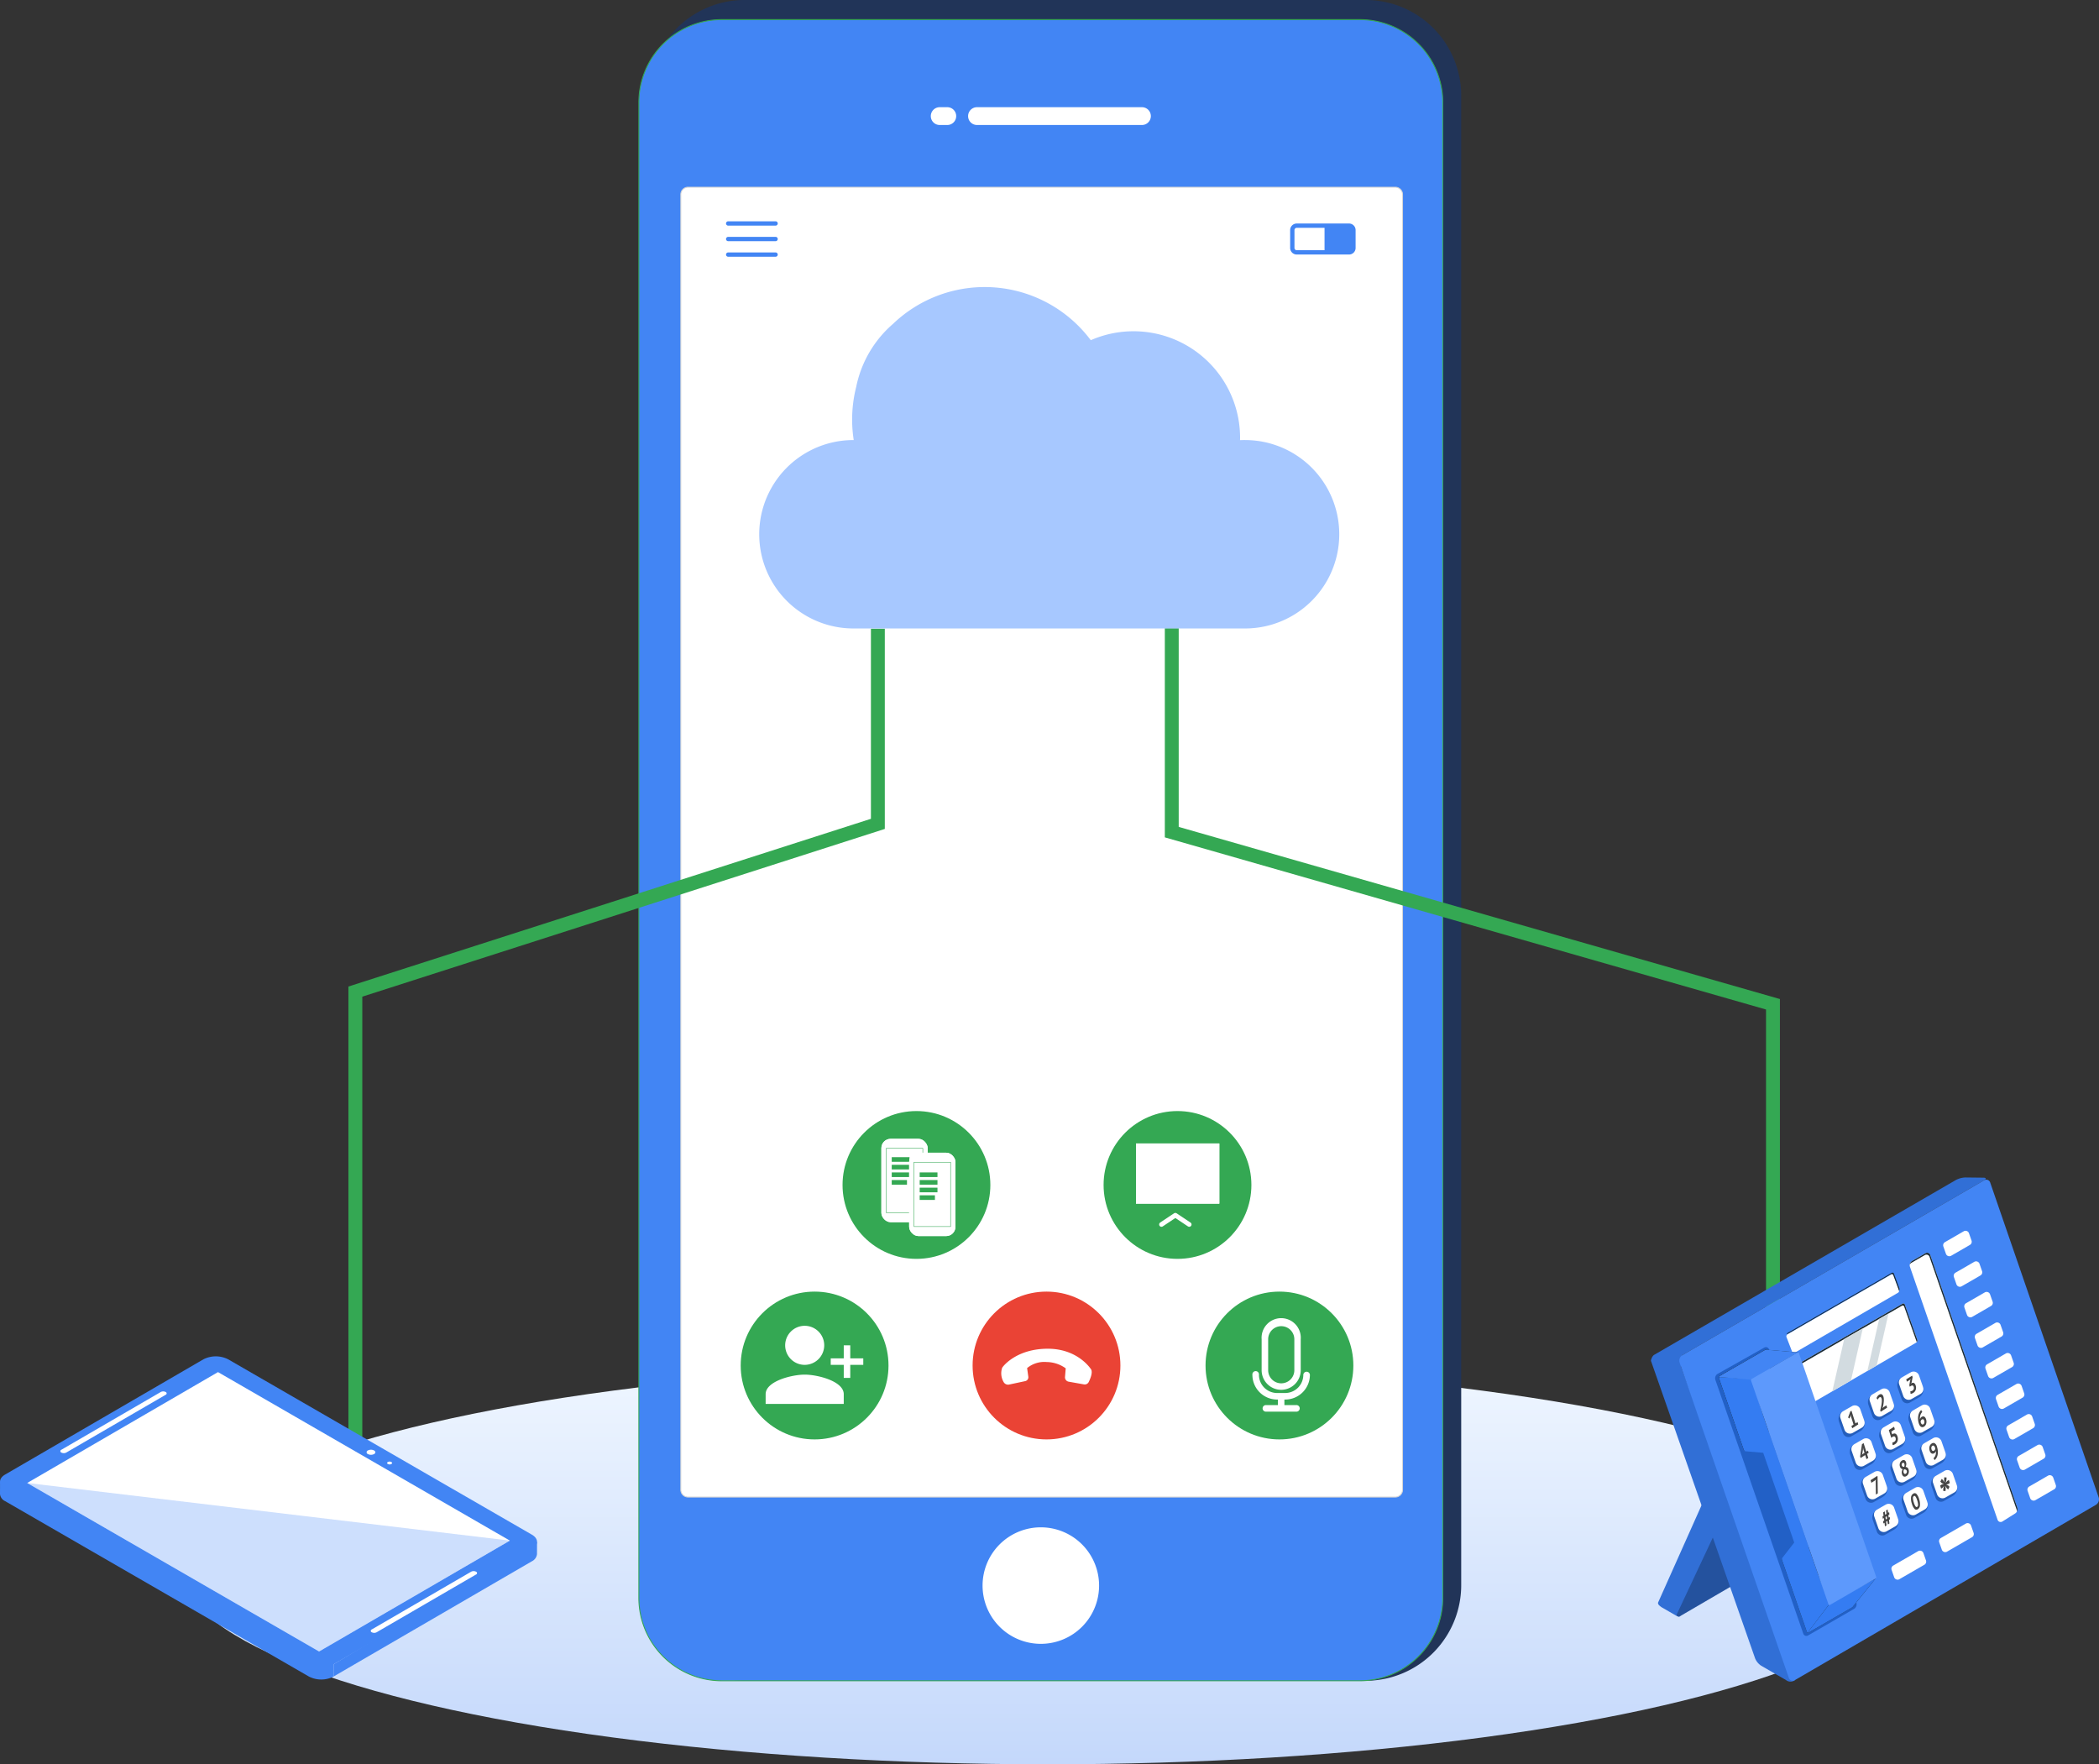 <svg xmlns="http://www.w3.org/2000/svg" xmlns:xlink="http://www.w3.org/1999/xlink" width="453.406" height="381.108" viewBox="0 0 453.406 381.108">
  <rect x="0" y="0" width="453.406" height="381.108" fill="#333333" stroke="none"/>
  <defs>
    <linearGradient id="linear-gradient" x1="0.5" x2="0.5" y2="1" gradientUnits="objectBoundingBox">
      <stop offset="0" stop-color="#eff6ff"/>
      <stop offset="1" stop-color="#c4d8fb"/>
    </linearGradient>
  </defs>
  <g id="Group_6155" data-name="Group 6155" transform="translate(-313 -2473)">
    <ellipse id="floor" cx="187.754" cy="43.255" rx="187.754" ry="43.255" transform="translate(351.547 2767.598)" fill="url(#linear-gradient)"/>
    <g id="Group_6153" data-name="Group 6153" transform="translate(-1218.101 1530)">
      <g id="Group_5761" data-name="Group 5761" transform="translate(-9566 1668)">
        <path id="Rectangle_1012" data-name="Rectangle 1012" d="M20.4,0H155.032a20.661,20.661,0,0,1,20.4,20.907V342.156a20.661,20.661,0,0,1-20.4,20.907H20.4A20.661,20.661,0,0,1,0,342.155V20.907A20.661,20.661,0,0,1,20.4,0Z" transform="translate(11237.306 -725)" fill="#213458"/>
        <path id="Path_11118" data-name="Path 11118" d="M17.915,0H155.743a17.916,17.916,0,0,1,17.916,17.916V340.908a17.915,17.915,0,0,1-17.915,17.915H17.915A17.915,17.915,0,0,1,0,340.908V17.915A17.915,17.915,0,0,1,17.915,0Z" transform="translate(11235.101 -720.761)" fill="#4285f4" stroke="#34a853" stroke-width="0.2"/>
        <path id="Path_11117" data-name="Path 11117" d="M1.568,0h152.76A1.568,1.568,0,0,1,155.9,1.568v279.8a1.568,1.568,0,0,1-1.568,1.568H1.568A1.568,1.568,0,0,1,0,281.363V1.568A1.568,1.568,0,0,1,1.568,0Z" transform="translate(11244.164 -684.558)" fill="#fff" stroke="#d5d5d5" stroke-width="0.2"/>
        <path id="Path_7953" data-name="Path 7953" d="M9.982,3.847A1.923,1.923,0,1,1,9.982,0H45.609a1.923,1.923,0,1,1,0,3.847ZM3.563,0a1.923,1.923,0,1,1,0,3.847H1.924A1.923,1.923,0,1,1,1.924,0Z" transform="translate(11298.163 -701.845)" fill="#fff" fill-rule="evenodd"/>
        <path id="Path_7954" data-name="Path 7954" d="M12.585,25.169A12.584,12.584,0,1,0,0,12.585,12.584,12.584,0,0,0,12.585,25.169Z" transform="translate(11309.346 -395.083)" fill="#fff" fill-rule="evenodd"/>
        <g id="Group_1705" data-name="Group 1705" transform="translate(11253.931 -677.197)">
          <path id="Path_7967" data-name="Path 7967" d="M.465.936A.468.468,0,1,1,.465,0H10.7a.468.468,0,0,1,0,.936Zm0,6.722a.466.466,0,0,1,0-.932H10.7a.466.466,0,0,1,0,.932Zm0-3.361a.468.468,0,1,1,0-.936H10.7a.468.468,0,0,1,0,.936Z" transform="translate(0.003 0)" fill="#4285f4" fill-rule="evenodd"/>
          <path id="Path_7968" data-name="Path 7968" d="M13.725.418ZM1.419.932H7.428V5.769H1.419a.471.471,0,0,1-.341-.142.479.479,0,0,1-.147-.341V1.419A.488.488,0,0,1,1.419.932ZM12.722,0H1.419A1.424,1.424,0,0,0,0,1.419V5.286A1.424,1.424,0,0,0,1.419,6.7h11.3a1.416,1.416,0,0,0,.971-.388l.032-.029a1.419,1.419,0,0,0,.416-1V1.419A1.422,1.422,0,0,0,12.722,0Z" transform="translate(121.857 0.477)" fill="#4285f4" fill-rule="evenodd"/>
        </g>
      </g>
    </g>
    <path id="Path_13790" data-name="Path 13790" d="M-6966.372,1740.816v42.148l-112.866,36.229v99.94" transform="translate(7469 868)" fill="none" stroke="#34a853" stroke-width="3"/>
    <path id="Path_13791" data-name="Path 13791" d="M-6902.673,1741.42v44l129.866,37.184v72.074" transform="translate(7468.786 867.328)" fill="none" stroke="#34a853" stroke-width="3"/>
    <g id="Group_1052" data-name="Group 1052" transform="translate(959.227 2091)">
      <path id="Path_6913" data-name="Path 6913" d="M266.573,101.362c-.363,0-.722.01-1.079.027,0-.161.012-.323.012-.486A23.019,23.019,0,0,0,233.251,79.8a28.612,28.612,0,0,0-42.7-3.541,24.367,24.367,0,0,0-7.966,13.616,28.712,28.712,0,0,0-.539,11.493l-.062,0a20.349,20.349,0,0,0,0,40.7h84.593a20.349,20.349,0,0,0,0-40.7Z" transform="translate(-643.86 375.688)" fill="rgba(71,140,255,0.48)"/>
    </g>
    <g id="Group_1050" data-name="Group 1050" transform="translate(669.673 2727.346)">
      <g id="Group_1006" data-name="Group 1006" transform="translate(1.453 44.591)">
        <path id="Path_6833" data-name="Path 6833" d="M339.611,416.392l-2.925-.034a2.542,2.542,0,0,0-1.1.289l-36.851,21.132c-.306.175-.558.9-.2.9l6.219-.9c.351,0-.033-1.239.273-1.414Z" transform="translate(-287.051 -416.358)" fill="#172936"/>
        <path id="Path_6834" data-name="Path 6834" d="M294.887,461.047s-.207.251-.911-.156l-3.1-1.794c-.766-.562-.649-.591-.766-.924l11.255-25.2a.256.256,0,0,1,.259-.364l5.259-1.425a.978.978,0,0,1,.85.611Z" transform="translate(-290.105 -410.868)" fill="#316fd6"/>
        <path id="Path_6835" data-name="Path 6835" d="M293.8,466.484a.507.507,0,0,1-.762-.284l13.6-28.964a.791.791,0,0,1,.036-.573.765.765,0,0,1,.31-.351l34.223-19.759a.34.34,0,0,1,.51.189l-7.323,25.337a.8.8,0,0,1-.344.925Z" transform="translate(-289.019 -416.305)" fill="#24529e"/>
      </g>
      <path id="Path_6836" data-name="Path 6836" d="M360.959,384.425c.528-.306.46-.559-.148-.567l-3.871-.044a4.773,4.773,0,0,0-2.066.54L289.7,422.12c-.528.3-.965,1.558-.356,1.566l5.967.949c.608.008-.055-2.141.473-2.444Z" transform="translate(-289.044 -383.814)" fill="#316fd6"/>
      <path id="Path_6837" data-name="Path 6837" d="M320.1,481.885a1.54,1.54,0,0,1-1.917,0l-5.368-3.1a3.471,3.471,0,0,1-1.325-1.6L289.1,413.216a.727.727,0,0,1,.741-1.032l3.869.045a1.691,1.691,0,0,1,1.47,1.058Z" transform="translate(-289.044 -373.312)" fill="#316fd6"/>
      <path id="Path_6838" data-name="Path 6838" d="M318.455,492.258a.88.88,0,0,1-1.32-.49l-23.593-68.107a1.358,1.358,0,0,1,.063-.991,1.323,1.323,0,0,1,.533-.607L359.318,384.3a.88.88,0,0,1,1.319.492L384.072,452.8a1.4,1.4,0,0,1-.6,1.6Z" transform="translate(-287.404 -383.686)" fill="#4285f4"/>
      <g id="Group_1016" data-name="Group 1016" transform="translate(63.07 11.52)">
        <g id="Group_1007" data-name="Group 1007" transform="translate(0)">
          <path id="Path_6840" data-name="Path 6840" d="M340.857,395.269l-4.052,2.342a.784.784,0,0,1-1.133-.422l-.554-1.583a.786.786,0,0,1,.349-.939l4.052-2.342a.784.784,0,0,1,1.13.422l.554,1.583A.788.788,0,0,1,340.857,395.269Z" transform="translate(-335.075 -392.222)" fill="#fff"/>
        </g>
        <g id="Group_1008" data-name="Group 1008" transform="translate(2.275 6.598)">
          <path id="Path_6842" data-name="Path 6842" d="M342.517,400.084l-4.052,2.342a.785.785,0,0,1-1.133-.419l-.552-1.585a.78.78,0,0,1,.348-.936l4.052-2.342a.781.781,0,0,1,1.13.419l.554,1.584A.786.786,0,0,1,342.517,400.084Z" transform="translate(-336.736 -397.038)" fill="#fff"/>
        </g>
        <g id="Group_1009" data-name="Group 1009" transform="translate(4.552 13.197)">
          <path id="Path_6844" data-name="Path 6844" d="M344.176,404.9l-4.052,2.342a.785.785,0,0,1-1.132-.419l-.552-1.587a.782.782,0,0,1,.347-.934l4.052-2.343a.786.786,0,0,1,1.133.421l.554,1.582A.784.784,0,0,1,344.176,404.9Z" transform="translate(-338.397 -401.853)" fill="#fff"/>
        </g>
        <g id="Group_1010" data-name="Group 1010" transform="translate(6.826 19.795)">
          <path id="Path_6846" data-name="Path 6846" d="M345.836,409.718l-4.049,2.339a.783.783,0,0,1-1.133-.419l-.554-1.584a.785.785,0,0,1,.348-.937l4.05-2.342a.784.784,0,0,1,1.133.419l.554,1.585A.786.786,0,0,1,345.836,409.718Z" transform="translate(-340.057 -406.669)" fill="#fff"/>
        </g>
        <g id="Group_1011" data-name="Group 1011" transform="translate(9.101 26.394)">
          <path id="Path_6848" data-name="Path 6848" d="M347.5,414.532l-4.052,2.34a.783.783,0,0,1-1.132-.421l-.553-1.583a.784.784,0,0,1,.348-.937l4.05-2.343a.785.785,0,0,1,1.132.422l.554,1.584A.785.785,0,0,1,347.5,414.532Z" transform="translate(-341.718 -411.485)" fill="#fff"/>
        </g>
        <g id="Group_1012" data-name="Group 1012" transform="translate(11.376 32.993)">
          <path id="Path_6850" data-name="Path 6850" d="M349.159,419.347l-4.052,2.343a.785.785,0,0,1-1.132-.422l-.554-1.584a.786.786,0,0,1,.348-.937l4.052-2.34a.785.785,0,0,1,1.133.421l.551,1.583A.784.784,0,0,1,349.159,419.347Z" transform="translate(-343.378 -416.301)" fill="#fff"/>
        </g>
        <g id="Group_1013" data-name="Group 1013" transform="translate(13.653 39.591)">
          <path id="Path_6852" data-name="Path 6852" d="M350.818,424.163l-4.05,2.342a.785.785,0,0,1-1.133-.419l-.551-1.585a.781.781,0,0,1,.347-.936l4.05-2.342a.784.784,0,0,1,1.133.419l.553,1.585A.78.78,0,0,1,350.818,424.163Z" transform="translate(-345.04 -421.117)" fill="#fff"/>
        </g>
        <g id="Group_1014" data-name="Group 1014" transform="translate(15.928 46.189)">
          <path id="Path_6854" data-name="Path 6854" d="M352.479,428.978l-4.05,2.343a.784.784,0,0,1-1.132-.421l-.554-1.583a.785.785,0,0,1,.347-.939l4.052-2.342a.785.785,0,0,1,1.132.419l.554,1.587A.78.78,0,0,1,352.479,428.978Z" transform="translate(-346.7 -425.932)" fill="#fff"/>
        </g>
        <g id="Group_1015" data-name="Group 1015" transform="translate(18.203 52.787)">
          <path id="Path_6856" data-name="Path 6856" d="M354.142,433.8l-4.052,2.34a.783.783,0,0,1-1.133-.419l-.554-1.584a.784.784,0,0,1,.349-.937l4.049-2.342a.784.784,0,0,1,1.133.421l.552,1.584A.784.784,0,0,1,354.142,433.8Z" transform="translate(-348.36 -430.748)" fill="#fff"/>
        </g>
      </g>
      <g id="Group_1017" data-name="Group 1017" transform="translate(29.202 20.558)">
        <path id="Path_6857" data-name="Path 6857" d="M315.4,425.105a.336.336,0,0,1-.5-.188l-2.751-7.637a.534.534,0,0,1,.226-.61l22.412-12.937a.335.335,0,0,1,.5.186l2.691,7.6a.531.531,0,0,1-.227.608Z" transform="translate(-309.702 -397.018)" fill="#fff"/>
        <path id="Path_6858" data-name="Path 6858" d="M312.12,416.052a.334.334,0,0,1-.5-.188l-1.237-3.209a.524.524,0,0,1,.023-.378.511.511,0,0,1,.2-.23l22.412-12.94a.334.334,0,0,1,.5.188l1.176,3.173a.534.534,0,0,1-.227.61Z" transform="translate(-310.357 -398.73)" fill="#fff"/>
        <path id="Path_6859" data-name="Path 6859" d="M334.749,402.23l-1.176-3.173a.334.334,0,0,0-.5-.186L310.66,411.81a.5.5,0,0,0-.2.23.635.635,0,0,0-.036.14.561.561,0,0,1,.09-.074l22.412-12.939a.333.333,0,0,1,.5.186l1.174,3.173a.469.469,0,0,1,.014.234A.537.537,0,0,0,334.749,402.23Z" transform="translate(-310.333 -398.818)" fill="#172936"/>
        <path id="Path_6860" data-name="Path 6860" d="M337.978,411.523l-2.691-7.6a.335.335,0,0,0-.5-.186L312.374,416.67a.517.517,0,0,0-.2.233.529.529,0,0,0-.034.295.442.442,0,0,1,.1-.086l22.412-12.937a.333.333,0,0,1,.5.186l2.692,7.6a.411.411,0,0,1,.012.079A.531.531,0,0,0,337.978,411.523Z" transform="translate(-309.7 -397.018)" fill="#172936"/>
        <path id="Path_6861" data-name="Path 6861" d="M317.6,421.2l4.03-2.338,2.562-11.272-4.026,2.324Z" transform="translate(-307.675 -395.57)" fill="#d2dbe0"/>
        <path id="Path_6862" data-name="Path 6862" d="M323.125,417.675l2.015-1.17,2.558-11.25-2.015,1.162Z" transform="translate(-305.63 -396.435)" fill="#d2dbe0"/>
      </g>
      <g id="Group_1019" data-name="Group 1019" transform="translate(13.812 36.65)">
        <path id="Path_6863" data-name="Path 6863" d="M319.228,472.828a.712.712,0,0,1-1.069-.4l-18.981-54.8a1.1,1.1,0,0,1,.051-.8,1.067,1.067,0,0,1,.433-.492l10.052-5.663a.713.713,0,0,1,1.069.4l18.854,54.722a1.137,1.137,0,0,1-.485,1.3Z" transform="translate(-299.125 -410.562)" fill="#2260c6"/>
        <g id="Group_1018" data-name="Group 1018" transform="translate(0.792 0.543)">
          <path id="Path_6864" data-name="Path 6864" d="M305.412,432.722a.2.2,0,0,1-.3-.111l-5.393-15.568a.309.309,0,0,1,.015-.226.283.283,0,0,1,.122-.14l9.9-5.688a.2.2,0,0,1,.3.114l2.67,15.308a.316.316,0,0,1-.136.366Z" transform="translate(-299.703 -410.958)" fill="#111c24"/>
          <path id="Path_6865" data-name="Path 6865" d="M316.862,411.567l-6.982-.608-.005,0a.229.229,0,0,0-.121.026l-9.9,5.688a.283.283,0,0,0-.122.14.309.309,0,0,0-.015.226l5.393,15.568a.2.2,0,0,0,.3.111l7.177-5.945a.319.319,0,0,0,.136-.366l-1.983-11.37Z" transform="translate(-299.703 -410.958)" fill="#172936"/>
          <path id="Path_6866" data-name="Path 6866" d="M329.88,449.173l-6.95,1.726-4.783-9.47a.2.2,0,0,0-.3-.115l-8.039,3.512a.327.327,0,0,0-.122.14.315.315,0,0,0-.014.226l5.393,15.568a.2.2,0,0,0,.3.112l9.508-5.488a.313.313,0,0,0,.118-.144H325Z" transform="translate(-296.019 -399.733)" fill="#172936"/>
          <path id="Path_6867" data-name="Path 6867" d="M321.141,457.882h0l-11.76-34.01h-.005l-2.57-8.194-6.918-.4a.164.164,0,0,0-.164.216l5.363,15.491a.483.483,0,0,0,.418.326l3.79.328,6.7,19.387-2.554,3.292a.536.536,0,0,0-.084.5l5.4,15.6a.09.09,0,0,0,.158.026l4.753-6.244Z" transform="translate(-299.699 -409.36)" fill="#347cf2"/>
          <path id="Path_6868" data-name="Path 6868" d="M318.5,452.449l-4.816,6.3a.209.209,0,0,0,.188-.012l9.508-5.488a.314.314,0,0,0,.118-.144h.005l4.883-6.066Z" transform="translate(-294.527 -397.601)" fill="#347cf2"/>
          <path id="Path_6869" data-name="Path 6869" d="M309.875,410.959l-.005,0a.229.229,0,0,0-.121.026l-9.9,5.688a.283.283,0,0,0-.122.14c-.008.016-.008.034-.015.049l7.315.617s1.7-.891,3.787-1.994l-.078-.448,6.119-3.473Z" transform="translate(-299.699 -410.958)" fill="#4285f4"/>
          <path id="Path_6870" data-name="Path 6870" d="M317.752,419.147l-2.62-7.6a.2.2,0,0,0-.3-.115l-9.9,5.688a.318.318,0,0,0-.136.367l2.527,7.293h0l14.2,41.054a.2.2,0,0,0,.3.112l9.864-5.707a.324.324,0,0,0,.136-.367Z" transform="translate(-297.824 -410.796)" fill="#5d99fc"/>
        </g>
      </g>
      <g id="Group_1021" data-name="Group 1021" transform="translate(55.845 16.265)">
        <g id="Group_1020" data-name="Group 1020">
          <path id="Path_6871" data-name="Path 6871" d="M349.83,453.726a.7.7,0,0,1-1.058-.392l-18.918-54.61a1.09,1.09,0,0,1,.052-.793,1.069,1.069,0,0,1,.427-.489l2.855-1.648a.706.706,0,0,1,1.058.4l18.789,54.533a1.123,1.123,0,0,1-.477,1.284Z" transform="translate(-329.802 -395.684)" fill="#fff"/>
        </g>
        <path id="Path_6872" data-name="Path 6872" d="M330.173,397.846l2.855-1.648a.7.7,0,0,1,1.058.4l18.792,54.533a1.031,1.031,0,0,1,.022.505,1.078,1.078,0,0,0,.127-.91l-18.789-54.533a.706.706,0,0,0-1.058-.4l-2.855,1.648a1.07,1.07,0,0,0-.428.489,1.1,1.1,0,0,0-.071.275A1.028,1.028,0,0,1,330.173,397.846Z" transform="translate(-329.793 -395.684)" fill="#172936"/>
      </g>
      <g id="Group_1047" data-name="Group 1047" transform="translate(40.472 41.928)">
        <g id="Group_1024" data-name="Group 1024" transform="translate(0 7.303)">
          <g id="Group_1022" data-name="Group 1022">
            <path id="Path_6873" data-name="Path 6873" d="M323.281,425.114l-1.94,1.11a1.243,1.243,0,0,1-1.792-.666l-.876-2.508a1.9,1.9,0,0,1,.874-2.232l1.617-.36a1.24,1.24,0,0,1,1.792.666l1.2,1.759A1.933,1.933,0,0,1,323.281,425.114Z" transform="translate(-318.582 -419.542)" fill="#245ebc"/>
            <path id="Path_6874" data-name="Path 6874" d="M323.511,424.568l-1.94,1.109a1.241,1.241,0,0,1-1.792-.664L318.9,422.5a1.239,1.239,0,0,1,.549-1.484l1.94-1.108a1.24,1.24,0,0,1,1.792.663l.876,2.51A1.24,1.24,0,0,1,323.511,424.568Z" transform="translate(-318.489 -419.744)" fill="#fff"/>
          </g>
          <g id="Group_1023" data-name="Group 1023" transform="translate(2.059 1.153)">
            <path id="Path_6875" data-name="Path 6875" d="M320.813,423.878l.458-.292-.569-1.8-.051-.343-.073.37-.2.464-.289-.226.486-1.315.24-.153.865,2.742.447-.286.158.5-1.307.834Z" transform="translate(-320.085 -420.586)" fill="#444"/>
          </g>
        </g>
        <g id="Group_1026" data-name="Group 1026" transform="translate(2.429 14.41)">
          <g id="Group_1025" data-name="Group 1025">
            <path id="Path_6876" data-name="Path 6876" d="M325.054,430.3l-1.94,1.106a1.239,1.239,0,0,1-1.792-.663l-.877-2.507a1.912,1.912,0,0,1,.874-2.233l1.617-.358a1.24,1.24,0,0,1,1.792.663l1.2,1.759A1.939,1.939,0,0,1,325.054,430.3Z" transform="translate(-320.356 -424.729)" fill="#245ebc"/>
            <path id="Path_6877" data-name="Path 6877" d="M325.283,429.754l-1.94,1.107a1.24,1.24,0,0,1-1.792-.663l-.874-2.507a1.242,1.242,0,0,1,.549-1.485l1.94-1.107a1.241,1.241,0,0,1,1.792.664l.877,2.507A1.242,1.242,0,0,1,325.283,429.754Z" transform="translate(-320.262 -424.931)" fill="#fff"/>
          </g>
          <path id="Path_6878" data-name="Path 6878" d="M323.827,427.785l-.359.23.28.888-.392.252-.279-.886-.982.634-.108-.334.4-2.651.348-.225.582,1.847.358-.23Zm-1.121-.686-.09-.4-.014.008-.008.4-.144.833-.107.277.2-.171.388-.249Z" transform="translate(-319.752 -424.649)" fill="#444"/>
        </g>
        <g id="Group_1028" data-name="Group 1028" transform="translate(4.87 21.496)">
          <g id="Group_1027" data-name="Group 1027">
            <path id="Path_6879" data-name="Path 6879" d="M326.837,435.473l-1.94,1.108a1.242,1.242,0,0,1-1.792-.666l-.877-2.508a1.908,1.908,0,0,1,.875-2.233l1.617-.358a1.24,1.24,0,0,1,1.792.663l1.2,1.761A1.936,1.936,0,0,1,326.837,435.473Z" transform="translate(-322.137 -429.901)" fill="#245ebc"/>
            <path id="Path_6880" data-name="Path 6880" d="M327.066,434.926l-1.94,1.11a1.242,1.242,0,0,1-1.792-.666l-.874-2.507a1.241,1.241,0,0,1,.549-1.485l1.94-1.107a1.239,1.239,0,0,1,1.791.664l.877,2.509A1.242,1.242,0,0,1,327.066,434.926Z" transform="translate(-322.043 -430.103)" fill="#fff"/>
          </g>
          <path id="Path_6881" data-name="Path 6881" d="M324.784,434.895l-.041-2.935.073-.315-.18.171-.828.54-.177-.558,1.455-.944.053.173.049,3.6Z" transform="translate(-321.583 -429.825)" fill="#444"/>
        </g>
        <g id="Group_1030" data-name="Group 1030" transform="translate(6.351 3.644)">
          <g id="Group_1029" data-name="Group 1029">
            <path id="Path_6882" data-name="Path 6882" d="M327.915,422.444l-1.939,1.109a1.244,1.244,0,0,1-1.794-.666l-.875-2.507a1.91,1.91,0,0,1,.874-2.232l1.617-.36a1.241,1.241,0,0,1,1.792.664l1.2,1.761A1.936,1.936,0,0,1,327.915,422.444Z" transform="translate(-323.218 -416.872)" fill="#245ebc"/>
            <path id="Path_6883" data-name="Path 6883" d="M328.145,421.9l-1.94,1.11a1.243,1.243,0,0,1-1.792-.666l-.874-2.507a1.239,1.239,0,0,1,.549-1.484l1.94-1.108a1.241,1.241,0,0,1,1.792.664l.877,2.509A1.239,1.239,0,0,1,328.145,421.9Z" transform="translate(-323.125 -417.074)" fill="#fff"/>
          </g>
          <path id="Path_6884" data-name="Path 6884" d="M326.06,418.515a1.96,1.96,0,0,1,.085.508,4.331,4.331,0,0,1-.012.563c-.015.19-.038.382-.071.571s-.066.366-.1.529l-.116.3.008.025.216-.215.634-.4.155.5-1.387.882-.1-.305c.029-.108.06-.237.095-.378s.067-.3.1-.451.06-.315.086-.48.045-.318.058-.474a3.323,3.323,0,0,0,.007-.433,1.247,1.247,0,0,0-.056-.356.444.444,0,0,0-.174-.259.26.26,0,0,0-.284.036.736.736,0,0,0-.2.2,1.069,1.069,0,0,0-.138.277l-.3-.311a1.887,1.887,0,0,1,.221-.421,1.276,1.276,0,0,1,.359-.333.747.747,0,0,1,.28-.11.477.477,0,0,1,.256.029.581.581,0,0,1,.216.175A1.061,1.061,0,0,1,326.06,418.515Z" transform="translate(-322.719 -416.743)" fill="#444"/>
        </g>
        <g id="Group_1032" data-name="Group 1032" transform="translate(8.76 10.778)">
          <g id="Group_1031" data-name="Group 1031">
            <path id="Path_6885" data-name="Path 6885" d="M329.673,427.65l-1.939,1.107a1.24,1.24,0,0,1-1.792-.663l-.875-2.507a1.908,1.908,0,0,1,.873-2.233l1.617-.359a1.239,1.239,0,0,1,1.792.663l1.2,1.759A1.934,1.934,0,0,1,329.673,427.65Z" transform="translate(-324.976 -422.078)" fill="#245ebc"/>
            <path id="Path_6886" data-name="Path 6886" d="M329.906,427.1l-1.94,1.107a1.24,1.24,0,0,1-1.792-.665l-.877-2.509a1.241,1.241,0,0,1,.549-1.483l1.94-1.107a1.239,1.239,0,0,1,1.792.663l.877,2.507A1.246,1.246,0,0,1,329.906,427.1Z" transform="translate(-324.883 -422.28)" fill="#fff"/>
          </g>
          <path id="Path_6887" data-name="Path 6887" d="M327.691,426.35a.651.651,0,0,0,.284-.356.765.765,0,0,0-.01-.476c-.056-.182-.141-.288-.258-.315a.568.568,0,0,0-.423.119l-.252.178-.522-1.666,1.129-.721.171.556-.76.486.193.614.127-.1a.719.719,0,0,1,.315-.1.518.518,0,0,1,.284.06.693.693,0,0,1,.238.225,1.365,1.365,0,0,1,.177.381,1.628,1.628,0,0,1,.081.515,1.378,1.378,0,0,1-.074.459,1.246,1.246,0,0,1-.21.378,1.291,1.291,0,0,1-.319.289,1.513,1.513,0,0,1-.289.147.783.783,0,0,1-.252.049l-.04-.566a.618.618,0,0,0,.185-.036A.989.989,0,0,0,327.691,426.35Z" transform="translate(-324.408 -421.972)" fill="#444"/>
        </g>
        <g id="Group_1034" data-name="Group 1034" transform="translate(11.207 17.854)">
          <g id="Group_1033" data-name="Group 1033">
            <path id="Path_6888" data-name="Path 6888" d="M331.46,432.815l-1.94,1.108a1.242,1.242,0,0,1-1.792-.666l-.876-2.507a1.907,1.907,0,0,1,.874-2.233l1.614-.358a1.241,1.241,0,0,1,1.794.663l1.2,1.759A1.935,1.935,0,0,1,331.46,432.815Z" transform="translate(-326.761 -427.243)" fill="#245ebc"/>
            <path id="Path_6889" data-name="Path 6889" d="M331.691,432.269l-1.94,1.106a1.239,1.239,0,0,1-1.792-.663l-.877-2.507a1.246,1.246,0,0,1,.552-1.485l1.94-1.107a1.242,1.242,0,0,1,1.792.665l.874,2.507A1.242,1.242,0,0,1,331.691,432.269Z" transform="translate(-326.668 -427.445)" fill="#fff"/>
          </g>
          <path id="Path_6890" data-name="Path 6890" d="M328.731,431.434a1.2,1.2,0,0,1-.059-.3,1.216,1.216,0,0,1,.01-.282,1.408,1.408,0,0,1,.069-.266,2.515,2.515,0,0,1,.108-.252.744.744,0,0,1-.348-.163.818.818,0,0,1-.234-.4,1.229,1.229,0,0,1-.007-.721,1.068,1.068,0,0,1,.16-.318,1,1,0,0,1,.266-.248.768.768,0,0,1,.284-.118.476.476,0,0,1,.254.023.511.511,0,0,1,.21.156.878.878,0,0,1,.144.286,1.241,1.241,0,0,1,.056.511,1.743,1.743,0,0,1-.145.5.788.788,0,0,1,.4.162.847.847,0,0,1,.252.428,1.394,1.394,0,0,1,.062.405,1.273,1.273,0,0,1-.063.381,1.168,1.168,0,0,1-.174.336,1.048,1.048,0,0,1-.275.258.784.784,0,0,1-.311.13.543.543,0,0,1-.275-.026.553.553,0,0,1-.225-.173A.921.921,0,0,1,328.731,431.434Zm1.019-.734a.383.383,0,0,0-.095-.167.418.418,0,0,0-.141-.1.744.744,0,0,0-.166-.047c-.059-.011-.118-.016-.177-.022a1.05,1.05,0,0,0-.125.4.883.883,0,0,0,.031.321.426.426,0,0,0,.188.256.264.264,0,0,0,.285-.032.493.493,0,0,0,.2-.252A.538.538,0,0,0,329.751,430.7Zm-1.072-1.181a.447.447,0,0,0,.089.171.312.312,0,0,0,.125.092.515.515,0,0,0,.147.041,1.079,1.079,0,0,0,.162.012.988.988,0,0,0,.036-.634.35.35,0,0,0-.169-.238.232.232,0,0,0-.223.026.387.387,0,0,0-.175.24A.549.549,0,0,0,328.679,429.518Z" transform="translate(-326.222 -427.107)" fill="#444"/>
        </g>
        <g id="Group_1036" data-name="Group 1036" transform="translate(13.63 24.939)">
          <g id="Group_1035" data-name="Group 1035">
            <path id="Path_6891" data-name="Path 6891" d="M333.228,437.985l-1.94,1.11a1.242,1.242,0,0,1-1.792-.666l-.876-2.507a1.909,1.909,0,0,1,.874-2.232l1.617-.36a1.242,1.242,0,0,1,1.792.666l1.2,1.759A1.934,1.934,0,0,1,333.228,437.985Z" transform="translate(-328.53 -432.414)" fill="#245ebc"/>
            <path id="Path_6892" data-name="Path 6892" d="M333.458,437.439l-1.94,1.109a1.24,1.24,0,0,1-1.792-.666l-.874-2.506a1.238,1.238,0,0,1,.549-1.484l1.94-1.109a1.241,1.241,0,0,1,1.792.666l.877,2.507A1.242,1.242,0,0,1,333.458,437.439Z" transform="translate(-328.437 -432.616)" fill="#fff"/>
          </g>
          <path id="Path_6893" data-name="Path 6893" d="M330.208,435.882a3.291,3.291,0,0,1-.195-1.376,1.041,1.041,0,0,1,.447-.788.537.537,0,0,1,.717.014,2.6,2.6,0,0,1,.58,1.126,3.3,3.3,0,0,1,.19,1.385,1.064,1.064,0,0,1-.445.791.524.524,0,0,1-.718-.042A2.667,2.667,0,0,1,330.208,435.882Zm.411-.271a2.87,2.87,0,0,0,.355.8c.121.166.244.206.373.118a.507.507,0,0,0,.186-.458,3.411,3.411,0,0,0-.19-.943,2.877,2.877,0,0,0-.351-.795q-.177-.247-.378-.115a.508.508,0,0,0-.185.466A3.523,3.523,0,0,0,330.619,435.611Z" transform="translate(-327.987 -432.255)" fill="#444"/>
        </g>
        <g id="Group_1038" data-name="Group 1038" transform="translate(7.308 28.565)">
          <g id="Group_1037" data-name="Group 1037">
            <path id="Path_6894" data-name="Path 6894" d="M328.614,440.632l-1.94,1.106a1.24,1.24,0,0,1-1.792-.663l-.874-2.507a1.908,1.908,0,0,1,.873-2.233l1.617-.358a1.24,1.24,0,0,1,1.792.663l1.2,1.758A1.935,1.935,0,0,1,328.614,440.632Z" transform="translate(-323.916 -435.06)" fill="#245ebc"/>
            <path id="Path_6895" data-name="Path 6895" d="M328.844,440.085l-1.939,1.107a1.24,1.24,0,0,1-1.792-.663l-.876-2.507a1.242,1.242,0,0,1,.549-1.485l1.94-1.107a1.24,1.24,0,0,1,1.792.664l.876,2.506A1.243,1.243,0,0,1,328.844,440.085Z" transform="translate(-323.823 -435.262)" fill="#fff"/>
          </g>
          <path id="Path_6896" data-name="Path 6896" d="M326.569,438.621l-.284.186.1.777-.341.225-.1-.778-.234.158-.069-.488.238-.158-.071-.536-.229.152-.069-.489.233-.152-.093-.73.341-.222.095.726.285-.186-.092-.729.34-.223.095.728.23-.149.056.492-.223.148.068.536.221-.147.062.493-.218.141.1.778-.341.225Zm-.349-.3.286-.188-.071-.534-.284.186Z" transform="translate(-323.326 -434.932)" fill="#444"/>
        </g>
        <g id="Group_1040" data-name="Group 1040" transform="translate(12.685)">
          <g id="Group_1039" data-name="Group 1039">
            <path id="Path_6897" data-name="Path 6897" d="M332.538,419.784l-1.94,1.11a1.243,1.243,0,0,1-1.792-.666l-.874-2.507a1.905,1.905,0,0,1,.873-2.232l1.617-.36a1.24,1.24,0,0,1,1.792.666l1.2,1.759A1.931,1.931,0,0,1,332.538,419.784Z" transform="translate(-327.84 -414.212)" fill="#245ebc"/>
            <path id="Path_6898" data-name="Path 6898" d="M332.771,419.238l-1.94,1.108a1.24,1.24,0,0,1-1.792-.666l-.877-2.506a1.238,1.238,0,0,1,.549-1.484l1.94-1.109a1.24,1.24,0,0,1,1.792.663l.877,2.51A1.243,1.243,0,0,1,332.771,419.238Z" transform="translate(-327.747 -414.414)" fill="#fff"/>
          </g>
          <path id="Path_6899" data-name="Path 6899" d="M330.613,418.284a.6.6,0,0,0,.269-.348.751.751,0,0,0,0-.433c-.053-.174-.13-.277-.23-.311a.485.485,0,0,0-.395.1l-.238.151-.1-.314.171-1,.126-.325-.251.207-.559.349-.156-.5,1.277-.8.1.322-.206,1.156-.11.215.007.023.133-.116a.684.684,0,0,1,.241-.067.454.454,0,0,1,.237.057.625.625,0,0,1,.208.2,1.155,1.155,0,0,1,.164.348,1.587,1.587,0,0,1,.077.5,1.359,1.359,0,0,1-.08.441,1.178,1.178,0,0,1-.207.364,1.256,1.256,0,0,1-.307.27,1.642,1.642,0,0,1-.314.156.7.7,0,0,1-.285.053l-.036-.566a.731.731,0,0,0,.221-.023A.883.883,0,0,0,330.613,418.284Z" transform="translate(-327.319 -414.176)" fill="#444"/>
        </g>
        <g id="Group_1042" data-name="Group 1042" transform="translate(15.088 7.136)">
          <g id="Group_1041" data-name="Group 1041">
            <path id="Path_6900" data-name="Path 6900" d="M334.292,424.992l-1.94,1.107a1.24,1.24,0,0,1-1.792-.663l-.874-2.51a1.9,1.9,0,0,1,.874-2.231l1.615-.359a1.239,1.239,0,0,1,1.792.665l1.2,1.758A1.932,1.932,0,0,1,334.292,424.992Z" transform="translate(-329.595 -419.42)" fill="#245ebc"/>
            <path id="Path_6901" data-name="Path 6901" d="M334.524,424.446l-1.94,1.107a1.24,1.24,0,0,1-1.792-.664l-.876-2.509a1.239,1.239,0,0,1,.551-1.483l1.939-1.107a1.239,1.239,0,0,1,1.792.663l.876,2.507A1.242,1.242,0,0,1,334.524,424.446Z" transform="translate(-329.501 -419.622)" fill="#fff"/>
          </g>
          <path id="Path_6902" data-name="Path 6902" d="M332.862,422.513a1.568,1.568,0,0,1,.022.878,1.321,1.321,0,0,1-.169.374.974.974,0,0,1-.282.278.787.787,0,0,1-.337.126.554.554,0,0,1-.317-.067.866.866,0,0,1-.28-.274,1.8,1.8,0,0,1-.223-.491,3.568,3.568,0,0,1-.159-.874,3.321,3.321,0,0,1,.058-.8,2.464,2.464,0,0,1,.238-.676,1.983,1.983,0,0,1,.381-.506l.241.407a1.338,1.338,0,0,0-.26.334,2.044,2.044,0,0,0-.17.407,2.369,2.369,0,0,0-.079.441,2.012,2.012,0,0,0,.011.437,1.058,1.058,0,0,1,.111-.3.7.7,0,0,1,.24-.245.667.667,0,0,1,.292-.111.436.436,0,0,1,.271.053.66.66,0,0,1,.233.219A1.379,1.379,0,0,1,332.862,422.513Zm-.406.295q-.156-.51-.518-.28a.508.508,0,0,0-.2.223.67.67,0,0,0-.067.273.635.635,0,0,0,.019.092l.023.073a.88.88,0,0,0,.089.2.545.545,0,0,0,.126.148.3.3,0,0,0,.156.066.276.276,0,0,0,.178-.053.468.468,0,0,0,.207-.306A.779.779,0,0,0,332.457,422.808Z" transform="translate(-329.032 -419.302)" fill="#444"/>
        </g>
        <g id="Group_1044" data-name="Group 1044" transform="translate(17.537 14.212)">
          <g id="Group_1043" data-name="Group 1043">
            <path id="Path_6903" data-name="Path 6903" d="M336.079,430.157l-1.94,1.107a1.241,1.241,0,0,1-1.792-.664l-.874-2.507a1.908,1.908,0,0,1,.871-2.233l1.617-.358a1.241,1.241,0,0,1,1.794.663l1.2,1.759A1.937,1.937,0,0,1,336.079,430.157Z" transform="translate(-331.381 -424.584)" fill="#245ebc"/>
            <path id="Path_6904" data-name="Path 6904" d="M336.31,429.611l-1.939,1.107a1.241,1.241,0,0,1-1.792-.665l-.877-2.509a1.244,1.244,0,0,1,.549-1.484l1.94-1.109a1.242,1.242,0,0,1,1.792.666l.877,2.507A1.244,1.244,0,0,1,336.31,429.611Z" transform="translate(-331.289 -424.787)" fill="#fff"/>
          </g>
          <path id="Path_6905" data-name="Path 6905" d="M332.974,427.347a1.958,1.958,0,0,1-.082-.46,1.5,1.5,0,0,1,.042-.429,1.185,1.185,0,0,1,.169-.369.974.974,0,0,1,.293-.286.617.617,0,0,1,.673-.064,1.26,1.26,0,0,1,.485.76,3.967,3.967,0,0,1,.184.974,3.031,3.031,0,0,1-.062.808,2.022,2.022,0,0,1-.251.632,1.692,1.692,0,0,1-.392.454l-.234-.407a1.448,1.448,0,0,0,.281-.329,1.643,1.643,0,0,0,.171-.38,1.876,1.876,0,0,0,.069-.411,1.906,1.906,0,0,0-.023-.423.751.751,0,0,1-.116.271.859.859,0,0,1-.225.2.648.648,0,0,1-.264.1.518.518,0,0,1-.271-.038.7.7,0,0,1-.251-.206A1.185,1.185,0,0,1,332.974,427.347Zm.4-.3a.478.478,0,0,0,.225.325.3.3,0,0,0,.3-.036.6.6,0,0,0,.2-.2.656.656,0,0,0,.085-.23,1.738,1.738,0,0,0-.045-.189,1.058,1.058,0,0,0-.1-.234.55.55,0,0,0-.136-.173.28.28,0,0,0-.36-.021.46.46,0,0,0-.2.3A.873.873,0,0,0,333.374,427.05Z" transform="translate(-330.823 -424.461)" fill="#444"/>
        </g>
        <g id="Group_1046" data-name="Group 1046" transform="translate(19.998 21.275)">
          <g id="Group_1045" data-name="Group 1045">
            <path id="Path_6906" data-name="Path 6906" d="M337.878,435.31l-1.94,1.109a1.239,1.239,0,0,1-1.792-.665l-.877-2.507a1.907,1.907,0,0,1,.876-2.232l1.614-.36a1.242,1.242,0,0,1,1.792.666l1.2,1.759A1.932,1.932,0,0,1,337.878,435.31Z" transform="translate(-333.178 -429.74)" fill="#245ebc"/>
            <path id="Path_6907" data-name="Path 6907" d="M338.108,434.764l-1.94,1.108a1.24,1.24,0,0,1-1.792-.666L333.5,432.7a1.24,1.24,0,0,1,.552-1.484l1.939-1.109a1.244,1.244,0,0,1,1.794.666l.874,2.507A1.238,1.238,0,0,1,338.108,434.764Z" transform="translate(-333.085 -429.942)" fill="#fff"/>
          </g>
          <path id="Path_6908" data-name="Path 6908" d="M334.942,431.423l.306.3.258.466-.057-.552.042-.556.5.049-.047.589-.185.585.367-.411.36-.237.2.654-.347.228-.432.108.445.214.274.274-.3.595-.3-.3-.3-.491.077.571-.048.559-.506-.067.047-.558.184-.518-.3.37-.371.245-.206-.665.378-.248.419-.09-.443-.184-.315-.333Z" transform="translate(-332.651 -429.522)" fill="#444"/>
        </g>
      </g>
      <g id="Group_1048" data-name="Group 1048" transform="translate(51.891 80.613)">
        <path id="Path_6910" data-name="Path 6910" d="M334.033,445.694l-5.389,3.114a.783.783,0,0,1-1.132-.419l-.552-1.584a.786.786,0,0,1,.347-.937l5.389-3.114a.785.785,0,0,1,1.133.421l.554,1.583A.783.783,0,0,1,334.033,445.694Z" transform="translate(-326.916 -442.648)" fill="#fff"/>
      </g>
      <g id="Group_1049" data-name="Group 1049" transform="translate(62.182 74.663)">
        <path id="Path_6912" data-name="Path 6912" d="M341.541,441.352l-5.386,3.113a.78.78,0,0,1-1.13-.419l-.553-1.583a.785.785,0,0,1,.347-.939l5.386-3.113a.785.785,0,0,1,1.133.419l.554,1.585A.782.782,0,0,1,341.541,441.352Z" transform="translate(-334.427 -438.306)" fill="#fff"/>
      </g>
    </g>
    <g id="Group_1005" data-name="Group 1005" transform="translate(313 2765.989)">
      <g id="Group_997" data-name="Group 997" transform="translate(0 27.073)">
        <path id="Path_6824" data-name="Path 6824" d="M215.56,428.247l-43.929,26.43-.009,2.645,42.829-24.889a1.956,1.956,0,0,0,1.1-1.54Z" transform="translate(-99.555 -415.245)" fill="#4285f4"/>
        <path id="Path_6825" data-name="Path 6825" d="M177.339,455.707l-72.066-39.432-.01,2.647a1.9,1.9,0,0,0,1.119,1.561l65.594,37.87a5.831,5.831,0,0,0,4.608.328,4.215,4.215,0,0,0,.746-.328Z" transform="translate(-105.263 -416.275)" fill="#4285f4"/>
      </g>
      <g id="Group_1004" data-name="Group 1004" transform="translate(0.009)">
        <g id="Group_998" data-name="Group 998">
          <path id="Path_6826" data-name="Path 6826" d="M220.149,429.859c1.488.859,1.49,2.247.018,3.1l-42.829,24.89a5.9,5.9,0,0,1-5.354,0l-65.6-37.872c-1.486-.859-1.488-2.247-.016-3.1l42.829-24.89a5.9,5.9,0,0,1,5.353,0Z" transform="translate(-105.271 -391.347)" fill="#4285f4"/>
        </g>
        <g id="Group_999" data-name="Group 999" transform="translate(13.033 7.57)">
          <path id="Path_6827" data-name="Path 6827" d="M140.01,398.442a.321.321,0,0,1,0,.607l-21.476,12.48a1.159,1.159,0,0,1-1.049,0,.323.323,0,0,1,0-.608l21.476-12.479A1.166,1.166,0,0,1,140.01,398.442Z" transform="translate(-117.272 -398.317)" fill="#fff"/>
        </g>
        <g id="Group_1000" data-name="Group 1000" transform="translate(80.081 46.387)">
          <path id="Path_6828" data-name="Path 6828" d="M201.748,434.184a.322.322,0,0,1,0,.608l-21.476,12.479a1.154,1.154,0,0,1-1.048,0,.322.322,0,0,1,0-.607l21.475-12.48A1.166,1.166,0,0,1,201.748,434.184Z" transform="translate(-179.01 -434.059)" fill="#fff"/>
        </g>
        <g id="Group_1001" data-name="Group 1001" transform="translate(79.18 20.165)">
          <path id="Path_6829" data-name="Path 6829" d="M179.793,410.076c.372.215.375.561.01.773a1.475,1.475,0,0,1-1.341,0,.41.41,0,0,1,0-.776A1.474,1.474,0,0,1,179.793,410.076Z" transform="translate(-178.18 -409.914)" fill="#fff"/>
        </g>
        <g id="Group_1002" data-name="Group 1002" transform="translate(83.621 22.728)">
          <path id="Path_6830" data-name="Path 6830" d="M183.174,412.366c.209.119.215.314.009.433a.828.828,0,0,1-.756,0,.231.231,0,0,1,0-.437A.825.825,0,0,1,183.174,412.366Z" transform="translate(-182.269 -412.275)" fill="#fff"/>
        </g>
        <g id="Group_1003" data-name="Group 1003" transform="translate(5.867 3.397)">
          <path id="Path_6831" data-name="Path 6831" d="M214.936,430.877l-41.213,23.95-63.049-36.4,41.214-23.951Z" transform="translate(-110.673 -394.474)" fill="#fff"/>
        </g>
        <path id="Path_6832" data-name="Path 6832" d="M214.936,428.98,110.673,416.528l63.049,36.4Z" transform="translate(-104.807 -389.181)" fill="#5895f9" opacity="0.3"/>
      </g>
    </g>
    <g id="Group_5724" data-name="Group 5724" transform="translate(-9456.613 4419)">
      <g id="Group_5691" data-name="Group 5691">
        <circle id="Ellipse_383" data-name="Ellipse 383" cx="15.964" cy="15.964" r="15.964" transform="translate(9979.705 -1667)" fill="#ea4335"/>
        <path id="Path_10758" data-name="Path 10758" d="M918.539,813.663s-2.731-4.482-9.319-4.509-9.594,3.553-9.929,4.127a3.741,3.741,0,0,0,.318,3.06,1.1,1.1,0,0,0,1.2.548l3.479-.742a.854.854,0,0,0,.66-.941l-.262-1.87a5.8,5.8,0,0,1,4.232-1.309,7.153,7.153,0,0,1,4.107,1.359l-.155,1.87a.954.954,0,0,0,.779,1.01l3.329.592a.954.954,0,0,0,1.016-.517C918.359,815.6,918.857,814.362,918.539,813.663Z" transform="translate(9086.794 -2463.813)" fill="#fff"/>
      </g>
      <g id="Group_5690" data-name="Group 5690" transform="translate(3)">
        <circle id="Ellipse_385" data-name="Ellipse 385" cx="15.964" cy="15.964" r="15.964" transform="translate(10027.023 -1667)" fill="#34a853"/>
        <path id="Path_10761" data-name="Path 10761" d="M991.176,821.808a4.234,4.234,0,0,0,4.234-4.234v-6.692a4.234,4.234,0,1,0-8.444,0v6.692a4.234,4.234,0,0,0,4.209,4.234Zm-2.8-10.919a2.826,2.826,0,1,1,5.652,0v6.692a2.825,2.825,0,1,1-5.651,0Z" transform="translate(9052.174 -2467.594)" fill="#fff"/>
        <path id="Path_10762" data-name="Path 10762" d="M992.287,822.568a5.347,5.347,0,0,0,5.335-5.335.713.713,0,0,0-1.424,0,3.922,3.922,0,0,1-3.91,3.922h-1.752a3.933,3.933,0,0,1-3.922-3.922.713.713,0,1,0-1.414,0,5.346,5.346,0,0,0,5.335,5.335h.169v1.2h-2.5a.712.712,0,1,0,0,1.413h6.408a.713.713,0,1,0,0-1.413h-2.5v-1.2Z" transform="translate(9051.945 -2466.251)" fill="#fff"/>
      </g>
      <g id="Group_5689" data-name="Group 5689" transform="translate(0 -0.612)">
        <circle id="Ellipse_383-2" data-name="Ellipse 383" cx="15.964" cy="15.964" r="15.964" transform="translate(9929.612 -1666.388)" fill="#34a853"/>
        <g id="Icon_ionic-md-person-add" data-name="Icon ionic-md-person-add" transform="translate(9935 -1659)">
          <path id="Path_13262" data-name="Path 13262" d="M16.311,12.936a4.218,4.218,0,1,1,4.218-4.218A4.23,4.23,0,0,1,16.311,12.936Zm0,2.109c2.794,0,8.436,1.424,8.436,4.218v2.109H7.875V19.263C7.875,16.469,13.517,15.045,16.311,15.045Z" transform="translate(-7.875 -4.5)" fill="#fff"/>
          <path id="Path_13263" data-name="Path 13263" d="M3.937,14.062V11.25H5.343v2.812H8.155v1.406H5.343V18.28H3.937V15.468H1.125V14.062Z" transform="translate(12.935 -7.032)" fill="#fff"/>
        </g>
      </g>
    </g>
    <g id="Group_5723" data-name="Group 5723" transform="translate(-9457.613 4419)">
      <g id="Group_5720" data-name="Group 5720">
        <circle id="Ellipse_383-3" data-name="Ellipse 383" cx="15.964" cy="15.964" r="15.964" transform="translate(9952.612 -1706)" fill="#34a853"/>
        <g id="Group_5718" data-name="Group 5718" transform="translate(-219.233 -40.203)">
          <g id="Group_5715" data-name="Group 5715" transform="translate(10180 -1660)">
            <g id="Rectangle_1312" data-name="Rectangle 1312" transform="translate(0.233 0.203)" fill="#fff" stroke="#fff" stroke-width="0.2">
              <rect width="10" height="18" rx="2" stroke="none"/>
              <rect x="0.1" y="0.1" width="9.8" height="17.8" rx="1.9" fill="none"/>
            </g>
            <g id="Rectangle_1313" data-name="Rectangle 1313" transform="translate(1.233 2.203)" fill="#fff" stroke="#34a853" stroke-width="0.1">
              <rect width="8" height="14" stroke="none"/>
              <rect x="0.05" y="0.05" width="7.9" height="13.9" fill="none"/>
            </g>
            <g id="Group_5714" data-name="Group 5714" transform="translate(2.47 4.666)">
              <line id="Line_291" data-name="Line 291" x2="3.842" fill="none" stroke="#34a853" stroke-width="1"/>
              <line id="Line_292" data-name="Line 292" x2="3.842" transform="translate(0 1.647)" fill="none" stroke="#34a853" stroke-width="1"/>
              <line id="Line_293" data-name="Line 293" x2="3.842" transform="translate(0 3.293)" fill="none" stroke="#34a853" stroke-width="1"/>
              <line id="Line_294" data-name="Line 294" x2="3.293" transform="translate(0 4.94)" fill="none" stroke="#34a853" stroke-width="1"/>
            </g>
          </g>
          <g id="Group_5716" data-name="Group 5716" transform="translate(10186.038 -1656.707)">
            <g id="Rectangle_1312-2" data-name="Rectangle 1312" transform="translate(0.195 -0.09)" fill="#fff" stroke="#fff" stroke-width="0.2">
              <rect width="10" height="18" rx="2" stroke="none"/>
              <rect x="0.1" y="0.1" width="9.8" height="17.8" rx="1.9" fill="none"/>
            </g>
            <g id="Rectangle_1313-2" data-name="Rectangle 1313" transform="translate(1.195 1.91)" fill="#fff" stroke="#34a853" stroke-width="0.1">
              <rect width="8" height="14" stroke="none"/>
              <rect x="0.05" y="0.05" width="7.9" height="13.9" fill="none"/>
            </g>
            <g id="Group_5714-2" data-name="Group 5714" transform="translate(2.47 4.666)">
              <line id="Line_291-2" data-name="Line 291" x2="3.842" fill="none" stroke="#34a853" stroke-width="1"/>
              <line id="Line_292-2" data-name="Line 292" x2="3.842" transform="translate(0 1.647)" fill="none" stroke="#34a853" stroke-width="1"/>
              <line id="Line_293-2" data-name="Line 293" x2="3.842" transform="translate(0 3.293)" fill="none" stroke="#34a853" stroke-width="1"/>
              <line id="Line_294-2" data-name="Line 294" x2="3.293" transform="translate(0 4.94)" fill="none" stroke="#34a853" stroke-width="1"/>
            </g>
          </g>
        </g>
      </g>
      <g id="Group_5722" data-name="Group 5722">
        <circle id="Ellipse_383-4" data-name="Ellipse 383" cx="15.964" cy="15.964" r="15.964" transform="translate(10009 -1706)" fill="#34a853"/>
        <g id="Group_5721" data-name="Group 5721" transform="translate(0 1)">
          <g id="Group_5719" data-name="Group 5719" transform="translate(0 2)">
            <path id="Union_11" data-name="Union 11" d="M3,4,6,6ZM3,4V4L0,6Z" transform="translate(10021.5 -1690.5)" fill="none" stroke="#fff" stroke-linecap="round" stroke-linejoin="round" stroke-width="1"/>
          </g>
          <g id="Rectangle_1314" data-name="Rectangle 1314" transform="translate(10016 -1700)" fill="#fff" stroke="#fff" stroke-width="1">
            <rect width="18" height="13" stroke="none"/>
            <rect x="0.5" y="0.5" width="17" height="12" fill="none"/>
          </g>
        </g>
      </g>
    </g>
  </g>
</svg>
